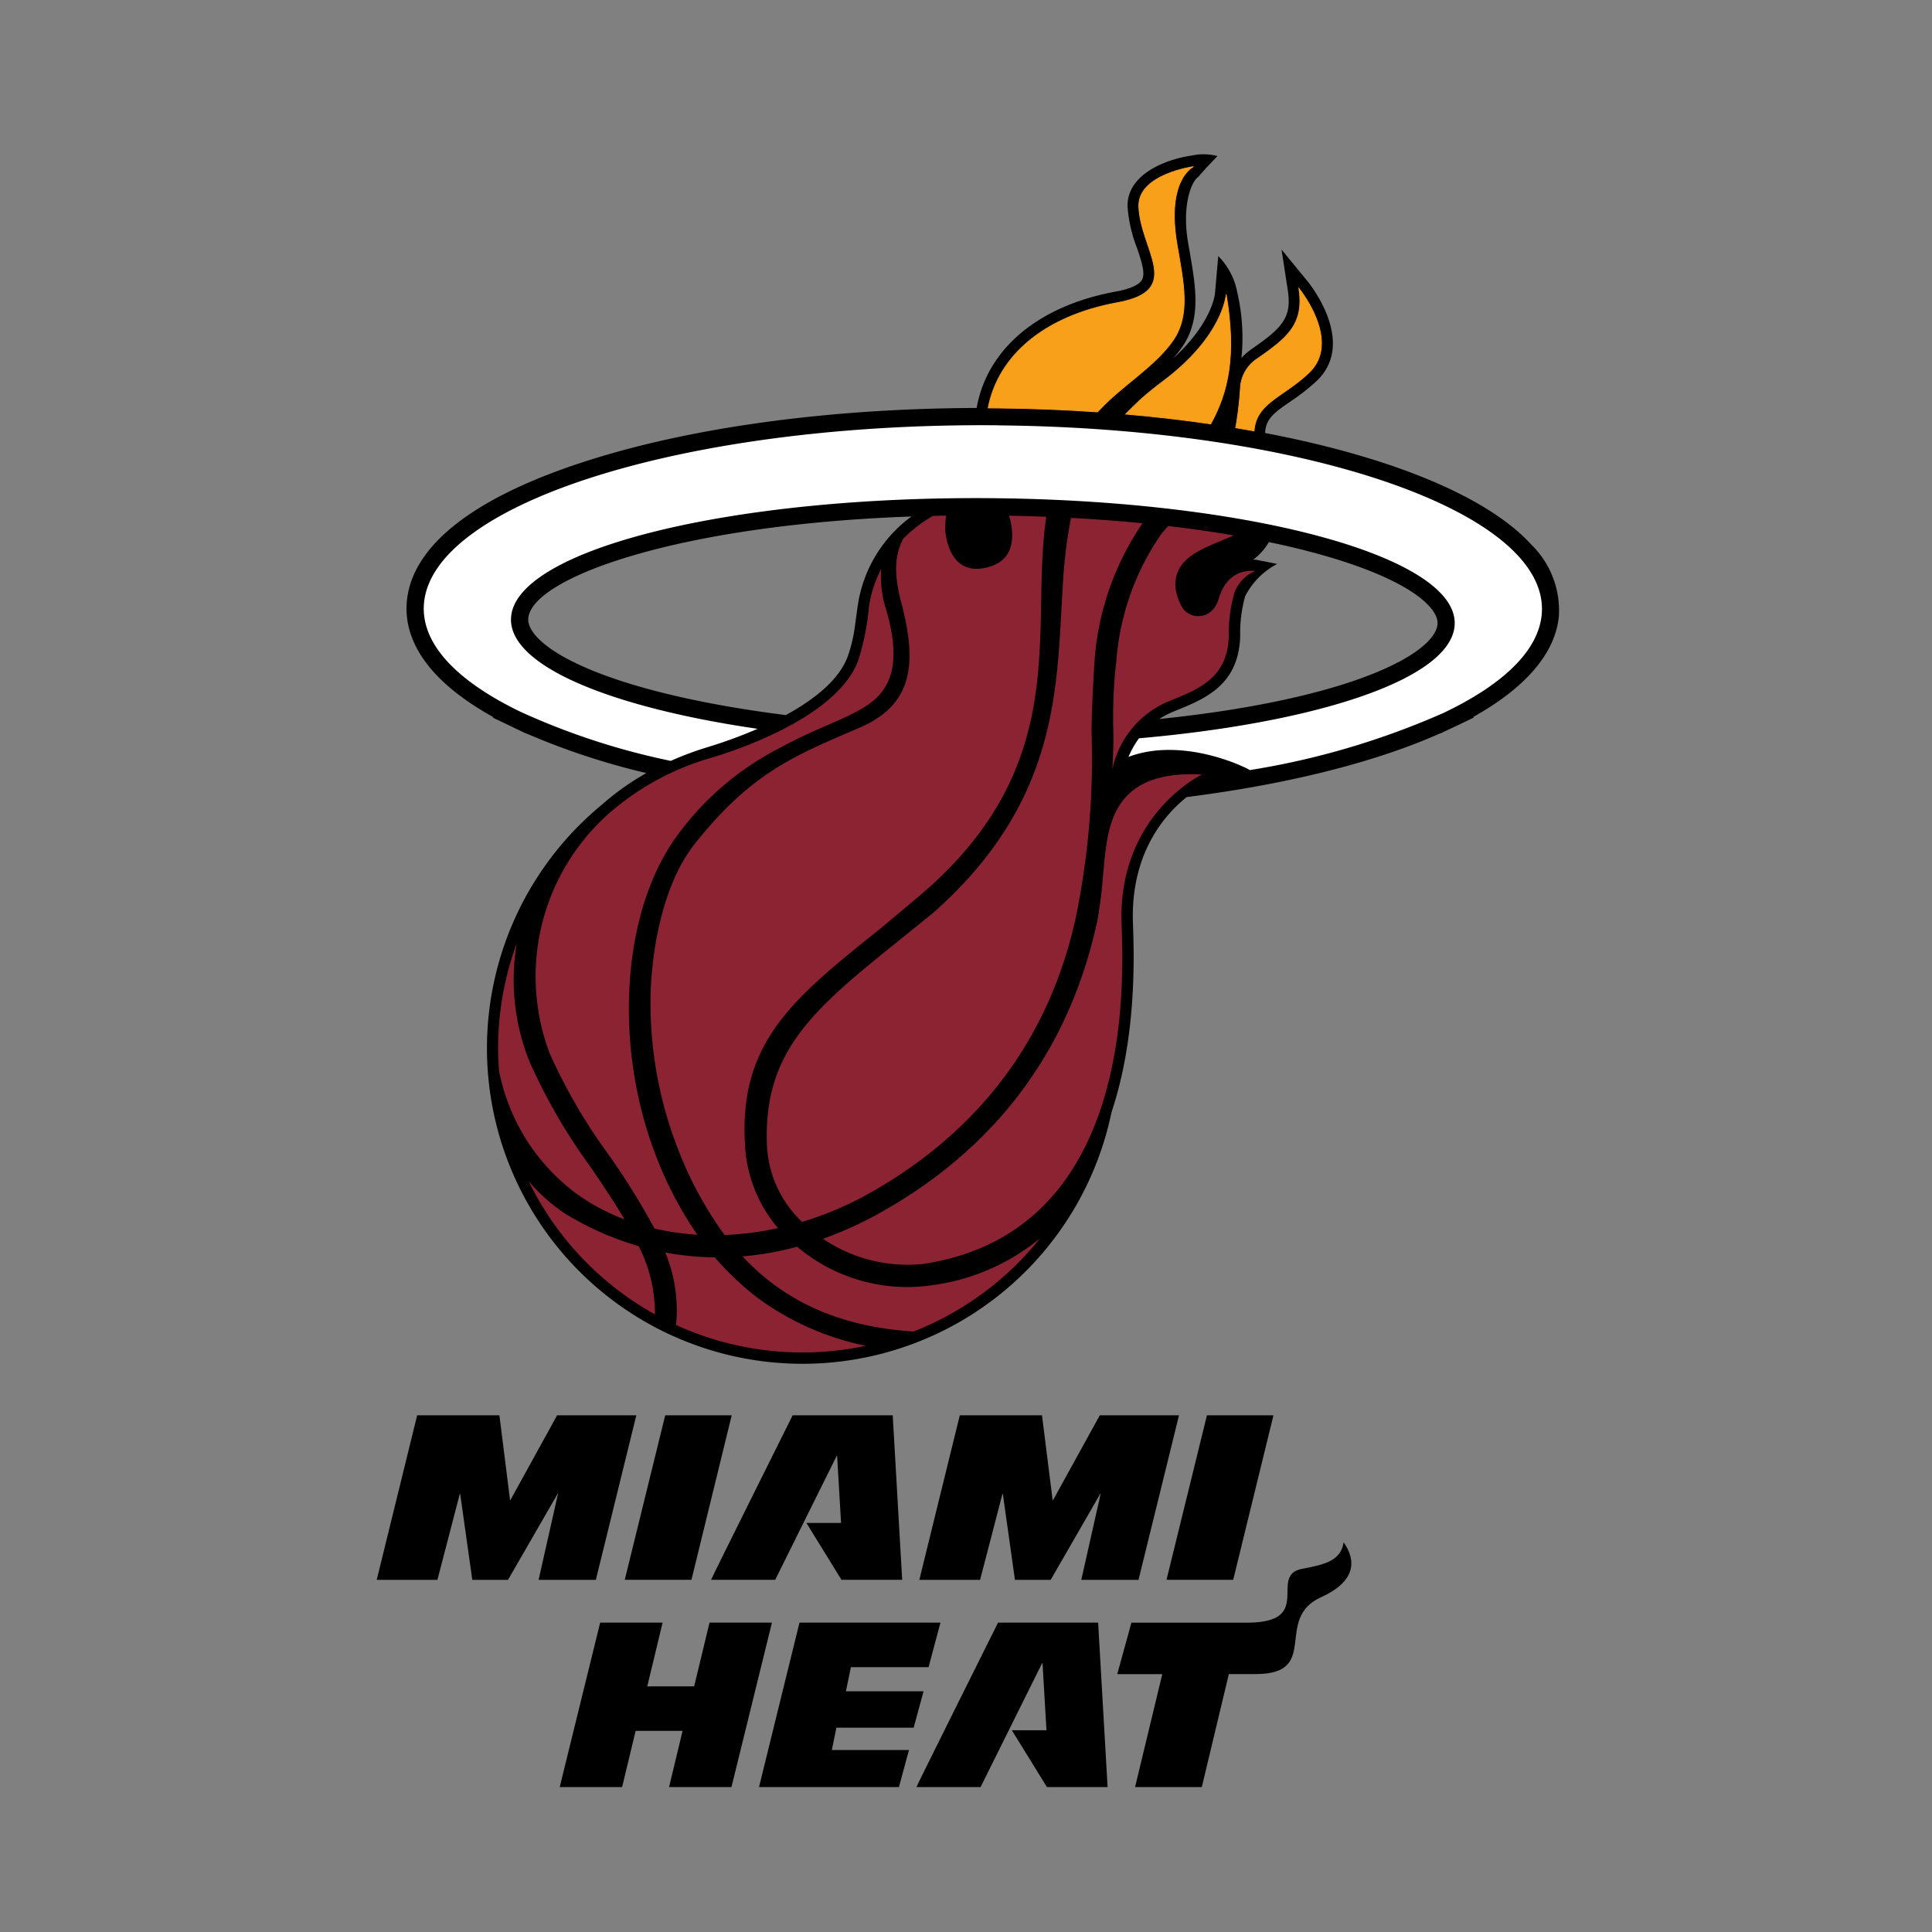 <svg xmlns="http://www.w3.org/2000/svg" width="200" height="200" viewBox="0 0 200 200"><rect x="0" y="0" width="200" height="200" fill="#808080" stroke="none"/><defs><style>.a{fill:#8b2332;}.b{fill:#f9a01b;}.c,.e{fill:none;}.c{stroke:#f9a01b;stroke-width:0.084px;}.d{fill:#fff;}.e{mix-blend-mode:multiply;isolation:isolate;}</style></defs><g transform="translate(-1008.336 -1252.801)"><path d="M1167.06,1309.208c-4.559-5.029-14.62-9.112-27.582-11.581.057-1.488.965-2.119,2.578-3.235a21.759,21.759,0,0,0,2.755-2.153c4.181-3.972-.726-10.057-.936-10.313l-2.7-3.294.648,4.213c.444,2.887-.616,3.909-3.754,6.1a6.185,6.185,0,0,0-1.043.913,20.8,20.8,0,0,0-.427-6.767,7.248,7.248,0,0,0-1.974-3.783l-.342,3.905c0,.024-.3,3.051-4.348,6.712a12.319,12.319,0,0,0,.966-1.222c1.98-2.881,1.406-6.16.744-9.958l-.139-.8c-.678-3.96.379-6.428,1.06-6.833.663-.809,1.981-2.153,1.981-2.153a5.636,5.636,0,0,0-2.645-.057c-2.529.348-6.776,1.862-6.663,5.32a14.707,14.707,0,0,0,.971,4.239c.464,1.365.9,2.655.511,3.318-.308.523-1.247.942-2.714,1.208-5.953,1.086-10.518,3.873-12.847,7.847a12.525,12.525,0,0,0-1.545,4.2c-14.775.045-28.762,1.886-39.608,5.243-12.155,3.76-18.858,8.882-19.381,14.808-.277,3.119,1.132,7.614,8.937,11.941l-.054.054,2.215,1.059.007.006,1.166.557.013-.013a74.013,74.013,0,0,0,12.519,4.14,26.512,26.512,0,0,0-4.6,3.264,32.666,32.666,0,1,0,52.748,31.839c2.636-7.887,2.332-16.353,2.217-19.545-.265-7.252,3.3-11.265,5.564-13.074,10.319-1.307,19.451-3.567,26.254-6.6l.01.013,1.1-.523.01,0,2.352-1.122-.062-.061c5.473-3.057,8.528-6.648,8.866-10.478a9.518,9.518,0,0,0-2.823-7.332m-10.6,6.341c.93,1.022.87,1.682.85,1.9-.1,1.179-1.578,2.6-4.048,3.9l-.007,0c-5.192,2.729-14.117,4.792-24.743,5.88a9.194,9.194,0,0,1,1.525-.79l.175-.07c3.053-1.24,6.515-2.646,6.68-7.693a14.321,14.321,0,0,1,.509-4.148,7.75,7.75,0,0,1,3.312-3.347c.021-.007-2.146-.43-2.146-.43-.115-.012-.225-.015-.335-.019a5.751,5.751,0,0,0,1.626-1.818c8.629,1.795,14.432,4.24,16.6,6.636M1063.2,1316.8c.369-4.167,15.389-9.672,39.665-10.532a13.928,13.928,0,0,0-5.582,9.388l-.248,1.8a15.361,15.361,0,0,1-.784,3.354c-.935,2.454-3.568,4.474-6.39,6.016-9.776-1.23-17.944-3.289-22.718-5.874h-.006c-2.61-1.415-4.043-2.926-3.936-4.149" transform="translate(-0.176)"/><path d="M1081.38,1423.794l4.167-17.03h-6.884l-4.188,17.03Z" transform="translate(-1.465 -7.45)"/><path d="M1096.969,1410.952l.408,6.952h-3.588l3.634,5.891h6.281l-.979-17.031h-10.36s-8.49,17.031-8.445,17.031h6.639l6.372-12.843Z" transform="translate(-1.975 -7.45)"/><path d="M1080.078,1440.652l-1.4,5.82h6.46l4.19-17.023h-6.462l-1.589,6.594-4.855.006,1.587-6.6h-6.463l-4.187,17.023h6.459l1.4-5.816Z" transform="translate(-1.081 -8.674)"/><path d="M1096.708,1442.639l.47-2.316h8l1.022-3.764h-8.036l.515-2.5h8.041l1.231-4.61h-14.594l-4.189,17.023h14.484l1.038-3.832Z" transform="translate(-2.259 -8.674)"/><path d="M1140.662,1423.794l4.168-17.03h-6.886l-4.187,17.03Z" transform="translate(-4.666 -7.45)"/><path d="M1151.8,1420.662c.911,1.272,1.917,3.757-2.342,5.687-4.939,2.239.022,7.951-6.754,7.951h-2.783l-2.8,11.7h-6.909l2.819-11.694-4.663,0,1.465-5.325h11.966c7.093,0,2.116-4.921,5.73-5.581,2.469-.452,3.994-.9,4.274-2.732" transform="translate(-4.375 -8.2)"/><path d="M1061.135,1415.536l-1.1-8.772h-8.514l-4.187,17.031h6.284l2.317-8.9h.039l1.253,8.9h3.7l5.13-8.9h.04l-2.006,8.9h5.927l4.189-17.031h-8.2l-4.834,8.772Z" transform="translate(0 -7.45)"/><path d="M1120.51,1415.536l-1.1-8.772H1110.9l-4.189,17.031H1113l2.317-8.9h.037l1.255,8.9h3.7l5.131-8.9h.038l-2,8.9h5.922l4.192-17.031h-8.2l-4.835,8.772Z" transform="translate(-3.206 -7.45)"/><path d="M1119.447,1433.637l.408,6.953h-3.586l3.633,5.882h6.281l-.98-17.022h-10.361s-8.49,17.022-8.447,17.022h6.64l6.375-12.835Z" transform="translate(-3.189 -8.675)"/><path class="a" d="M1060.71,1368.28a20.763,20.763,0,0,0,8.2,12.883,21.844,21.844,0,0,0,4.788,2.528c-1.054-1.8-2.284-3.615-3.535-5.461a59.114,59.114,0,0,1-6.285-10.844,22.657,22.657,0,0,1-1.326-12.281,31.409,31.409,0,0,0-1.936,10.867c0,.778.038,1.548.093,2.309" transform="translate(-0.717 -4.66)"/><path class="a" d="M1066.194,1364.332a57.548,57.548,0,0,0,6.06,10.418,74.328,74.328,0,0,1,4.772,7.676,26.913,26.913,0,0,0,4.44.641,38.088,38.088,0,0,1-4.1-7.686c-4.537-11.269-3.879-25.2,1.747-33.262a29.984,29.984,0,0,1,10.848-9.424c3.851-2.1,6.256-2.729,8.7-4.189,2.662-1.588,4.086-4.238,2.335-10.19a11.009,11.009,0,0,1-.5-4.182,12.81,12.81,0,0,0-1.3,4.133l.013-.015a25.738,25.738,0,0,1-1.11,5.421c-2.354,6.164-13.745,9.584-15.25,10.04a27.586,27.586,0,0,0-10.489,5.7,22.547,22.547,0,0,0-6.171,24.919" transform="translate(-0.938 -2.448)"/><path class="a" d="M1114.41,1308.321a7.459,7.459,0,0,1,.257,1.126c.3,2.152-.355,3.893-3,4.319-2.718.436-3.646-1.931-3.858-3.859a8.946,8.946,0,0,1,.086-1.595c-.459.007-.911.017-1.362.029a14.417,14.417,0,0,0-3.1,2.383c-.54,1.165-1.192,2.78-.188,6.559,1.775,6.665,1.021,10.692-4.335,12.994-6.823,2.935-11.186,4.658-17.035,12.018-2.784,3.5-4.306,9.3-4.56,15.142a41.572,41.572,0,0,0,2.921,16.689,38.1,38.1,0,0,0,4.733,8.656,31.16,31.16,0,0,0,5.526-.713,14.343,14.343,0,0,1-3.412-8.528c-.7-10.812,5.125-15.358,14.088-22.543l4.006-3.362c16-13.588,11.33-27.4,13.089-39.205q-1.9-.074-3.861-.109" transform="translate(-1.618 -2.134)"/><path class="a" d="M1121.506,1308.561a51.939,51.939,0,0,0-.865,7.36c-.634,10.278-.327,21.912-13.334,33.471l-3.934,3.182c-8.708,6.983-13.685,11.344-13.343,20.836a11.645,11.645,0,0,0,3.641,8.029,34.824,34.824,0,0,0,7.156-3.07c11.313-6.421,18.432-16.021,21.156-28.338a81.31,81.31,0,0,0,1.656-19.211c-.013-2.572.32-7.623.32-7.623a28.823,28.823,0,0,1,4.574-13.509c.119-.189.245-.38.372-.573q-3.533-.348-7.4-.553" transform="translate(-2.304 -2.147)"/><path class="a" d="M1125.647,1343.114l0-.038c0,.017-.007.038-.009.055-.351,1.843-.447,3.915-.67,5.98q-.16,1.185-.327,2.3c-.04.211-.08.419-.129.627-2.857,12.969-10.249,23.063-22.143,29.812a39.016,39.016,0,0,1-6.2,2.852,15.634,15.634,0,0,0,10.346,2.607c10.684-1.6,15.887-8.573,18.392-16.024,2.57-7.649,2.3-15.811,2.173-19.191-.406-11.289,8.325-15.454,8.325-15.454-6.788-.367-9.013,2.593-9.762,6.476" transform="translate(-2.637 -3.661)"/><path class="a" d="M1118.04,1387.492a22.158,22.158,0,0,1-11.216,4.778,17.636,17.636,0,0,1-13.588-3.828c-.072-.056-.139-.118-.209-.177a32.12,32.12,0,0,1-5.661,1c4.311,4.63,9.984,7.258,17.593,7.772.033,0,.067,0,.1.006h.009a31.543,31.543,0,0,0,13.11-9.668c-.045.041-.09.081-.136.12" transform="translate(-2.162 -6.402)"/><path class="a" d="M1077.033,1394.93a15.349,15.349,0,0,0-1.68-7.059,31.577,31.577,0,0,1-7.633-3.373,18.517,18.517,0,0,1-3.741-3.332l-.013-.013a31.583,31.583,0,0,0,13.068,13.778Z" transform="translate(-0.898 -6.067)"/><path class="a" d="M1099.619,1398.592a28.46,28.46,0,0,1-11.1-4.915,28.979,28.979,0,0,1-4.477-4.227,29.788,29.788,0,0,1-5.133-.506,15.527,15.527,0,0,1,1.116,7.507v0a31.5,31.5,0,0,0,19.638,2.156c-.014,0-.032-.013-.046-.019" transform="translate(-1.705 -6.487)"/><path class="a" d="M1138.86,1316.935c-.732,2.453-3.151,2.163-3.851.841-1.11-2.093-.69-3.712.468-4.816s3.05-1.7,4.887-2.527a.155.155,0,0,1,.025-.012q-3.181-.548-6.774-.972c-.031.039-.064.076-.1.112-.21.242-.425.483-.629.735a26.549,26.549,0,0,0-4.644,13.2l-.115,1a53.232,53.232,0,0,0-.188,6.354c0,.341.006.7.006,1.055-.026.872-.062,1.729-.1,2.568l.054.015c.026-.348.043-.483.04-.3a9.806,9.806,0,0,1,5.829-6.635c3.013-1.222,5.985-2.345,6.125-6.719a14.929,14.929,0,0,1,.612-4.589,3.941,3.941,0,0,1,2.118-2.136c-1.461-.141-3.058.469-3.764,2.828" transform="translate(-4.347 -2.195)"/><path class="b" d="M1143.233,1298.2c.221-2.925,2.993-3.472,5.675-6.019,3.443-3.271-1.034-8.728-1.034-8.728.563,3.67-1.136,5.07-4.24,7.234a3.887,3.887,0,0,0-1.8,2.866,36.807,36.807,0,0,1-.5,4.318c.64.105,1.269.215,1.895.327" transform="translate(-5.076 -0.791)"/><path class="c" d="M1143.233,1298.2c.221-2.925,2.993-3.472,5.675-6.019,3.443-3.271-1.034-8.728-1.034-8.728.563,3.67-1.136,5.07-4.24,7.234a3.887,3.887,0,0,0-1.8,2.866,36.807,36.807,0,0,1-.5,4.318C1141.978,1297.981,1142.607,1298.091,1143.233,1298.2Z" transform="translate(-5.076 -0.791)"/><path class="b" d="M1133.105,1293.139q-1.243.928-2.328,1.9c-.516.494-1.019.984-1.484,1.455,3.028.263,5.969.6,8.8,1.016,1.813-3.3,2.672-7.035,1.6-13.406,0,0-.255,4.315-6.593,9.036" transform="translate(-4.425 -0.826)"/><path class="c" d="M1133.105,1293.139q-1.243.928-2.328,1.9c-.516.494-1.019.984-1.484,1.455,3.028.263,5.969.6,8.8,1.016,1.813-3.3,2.672-7.035,1.6-13.406C1139.7,1284.1,1139.443,1288.418,1133.105,1293.139Z" transform="translate(-4.425 -0.826)"/><path class="b" d="M1115.388,1295.112c3.46.033,6.856.172,10.163.4.11-.112.214-.224.329-.331,2.221-2.384,5.659-4.4,7.5-7.071s1.094-5.939.417-9.9c-1.171-6.823,1.7-8.085,1.7-8.085s-5.766.793-5.655,4.127c.147,4.475,4.759,8.687-2.188,9.95-7.627,1.388-12.366,5.514-13.41,10.9.381,0,.761,0,1.144,0" transform="translate(-3.613 -0.072)"/><path class="c" d="M1115.388,1295.112c3.46.033,6.856.172,10.163.4.11-.112.214-.224.329-.331,2.221-2.384,5.659-4.4,7.5-7.071s1.094-5.939.417-9.9c-1.171-6.823,1.7-8.085,1.7-8.085s-5.766.793-5.655,4.127c.147,4.475,4.759,8.687-2.188,9.95-7.627,1.388-12.366,5.514-13.41,10.9C1114.625,1295.111,1115.005,1295.108,1115.388,1295.112Z" transform="translate(-3.613 -0.072)"/><path class="d" d="M1112.036,1298.427c-31.949-.316-58.6,7.931-59.53,18.418-.37,4.178,3.4,8.081,10.091,11.286a72.994,72.994,0,0,0,15.453,5.036,32.676,32.676,0,0,1,3.825-1.426,48.61,48.61,0,0,0,5.163-1.895c-8.947-1.305-16.189-3.312-20.643-5.721-3.288-1.781-5.058-3.782-4.871-5.88.622-7.043,22.99-12.535,49.961-12.271s48.33,6.191,47.707,13.231c-.17,1.917-1.953,3.723-5,5.324-5.632,2.96-15.586,5.236-27.673,6.3a9.791,9.791,0,0,0-1.087,1.926c5.5-2.086,11.834,1,11.834,1a4.327,4.327,0,0,1,.721.365,80.936,80.936,0,0,0,20.076-5.927c6.108-2.909,9.814-6.41,10.149-10.2.927-10.487-24.22-19.245-56.171-19.558" transform="translate(-0.278 -1.599)"/></g><rect class="e" width="200" height="200"/></svg>